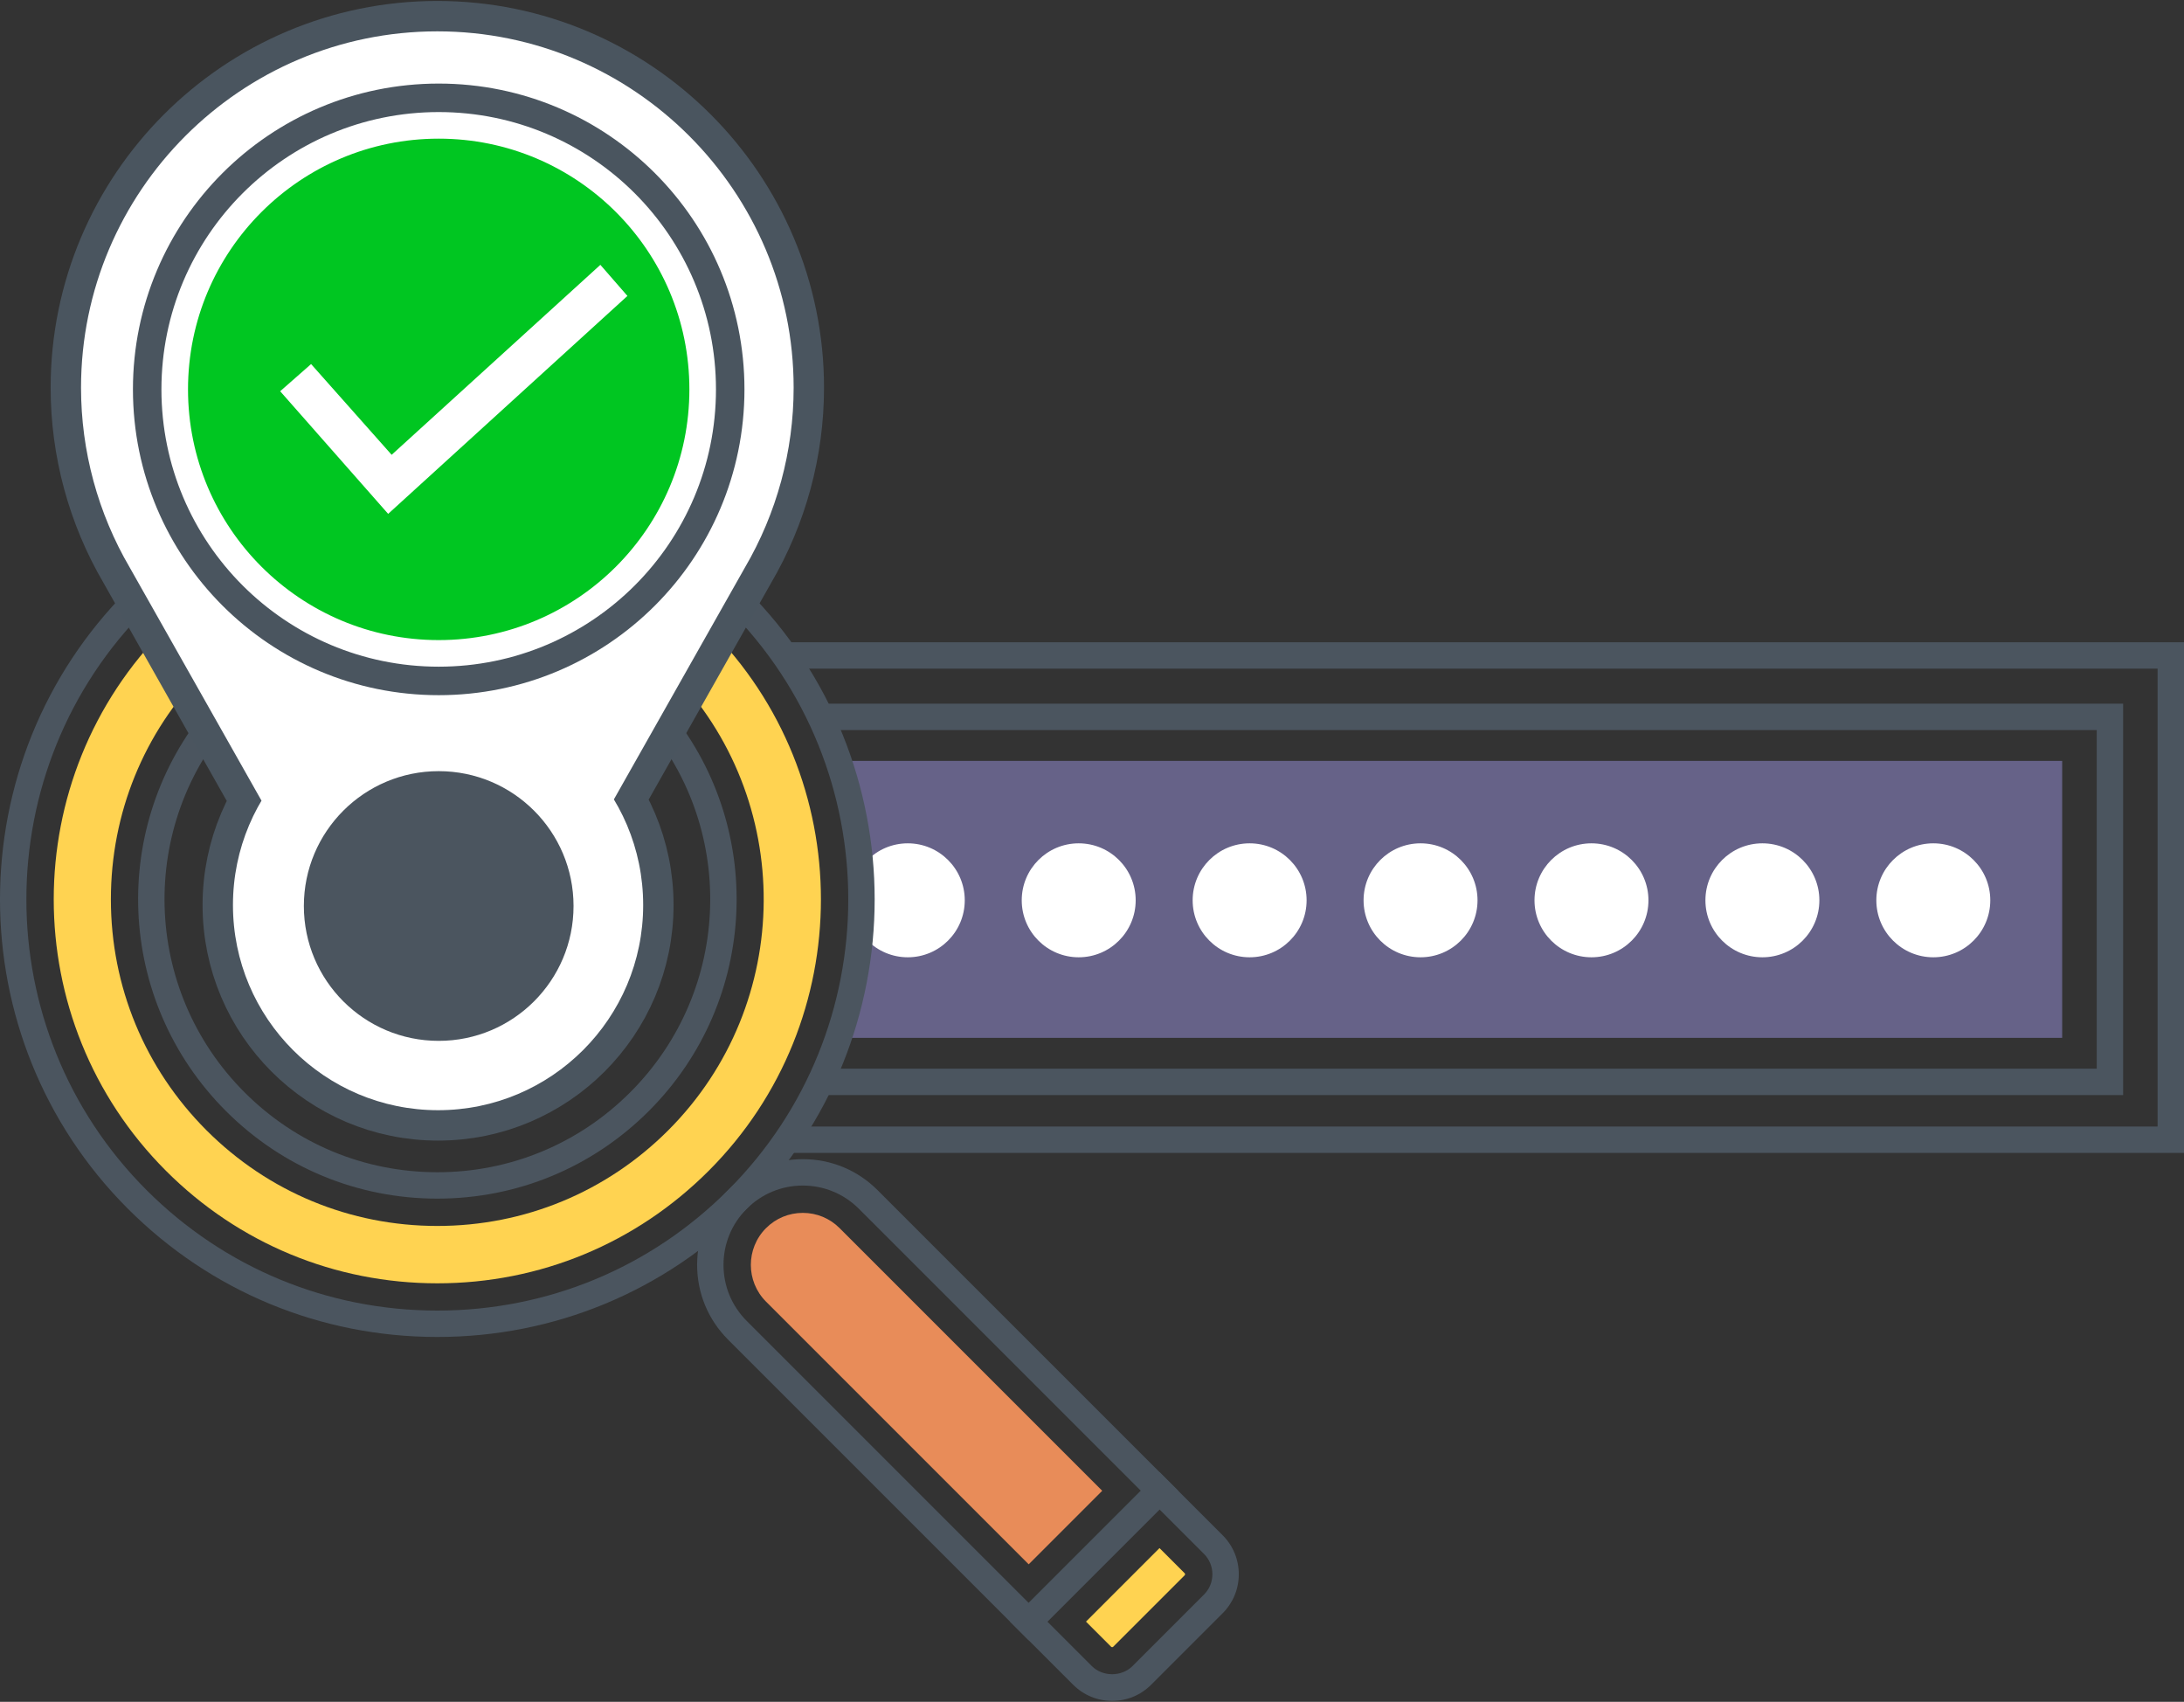 <?xml version="1.0" encoding="UTF-8"?>
<svg width="575px" height="448px" viewBox="0 0 575 448" version="1.1" xmlns="http://www.w3.org/2000/svg" xmlns:xlink="http://www.w3.org/1999/xlink">
    <rect x="0" y="0" width="575" height="448" fill="#333333" stroke="none"/>
    <!-- Generator: Sketch 59.1 (86144) - https://sketch.com -->
    <title>t-password-validation</title>
    <desc>Created with Sketch.</desc>
    <g id="Page-1" stroke="none" stroke-width="1" fill="none" fill-rule="evenodd">
        <g id="t-password-validation" transform="translate(-1, 8)" fill-rule="nonzero">
            <path d="M221.771,265.206 L543.924,265.206 L543.924,192.299 L221.771,192.299 C229.9,215.876 229.9,241.63 221.771,265.206 Z" id="Path" fill="#666288"></path>
            <circle id="Oval" fill="#FFFFFF" cx="240" cy="229" r="15"></circle>
            <circle id="Oval-Copy-6" fill="#FFFFFF" cx="285" cy="229" r="15"></circle>
            <circle id="Oval-Copy-7" fill="#FFFFFF" cx="330" cy="229" r="15"></circle>
            <circle id="Oval-Copy-8" fill="#FFFFFF" cx="375" cy="229" r="15"></circle>
            <circle id="Oval-Copy-9" fill="#FFFFFF" cx="420" cy="229" r="15"></circle>
            <circle id="Oval-Copy-10" fill="#FFFFFF" cx="465" cy="229" r="15"></circle>
            <circle id="Oval-Copy-11" fill="#FFFFFF" cx="510" cy="229" r="15"></circle>
            <path d="M197.594,147.299 C196.117,145.822 194.618,144.417 193.093,143.035 L189.878,140.121 L167.933,178.94 L169.603,180.796 C195.116,209.154 193.941,252.527 166.927,279.54 C153.357,293.109 135.322,300.582 116.142,300.582 C96.963,300.582 78.934,293.109 65.375,279.539 C38.361,252.526 37.185,209.153 62.698,180.796 L64.37,178.936 L42.4,140.121 L39.185,143.034 C37.661,144.416 36.161,145.821 34.684,147.298 C-10.23,192.212 -10.23,265.292 34.684,310.206 C56.443,331.965 85.374,343.948 116.147,343.948 C146.921,343.948 175.845,331.964 197.593,310.206 C242.508,265.293 242.508,192.213 197.594,147.299 Z M192.68,305.295 C172.244,325.741 145.065,337.001 116.148,337.001 C87.231,337.001 60.045,325.741 39.598,305.294 C-2.606,263.089 -2.606,194.416 39.598,152.212 C39.954,151.856 40.312,151.505 40.67,151.156 L55.881,178.046 C29.609,209.16 31.43,255.422 60.462,284.452 C75.333,299.335 95.107,307.53 116.143,307.53 C137.179,307.53 156.959,299.334 171.841,284.453 C200.873,255.422 202.69,209.157 176.419,178.042 L191.611,151.156 C191.969,151.504 192.327,151.855 192.683,152.211 C234.886,194.416 234.886,263.089 192.68,305.295 Z" id="Shape" fill="#4B555F"></path>
            <path d="M187.587,157.282 C186.846,156.54 186.128,155.822 185.364,155.128 L177.675,168.746 C210.446,202.305 210.191,256.267 176.934,289.548 C160.699,305.782 139.114,314.723 116.14,314.723 C93.189,314.723 71.604,305.782 55.369,289.548 C39.134,273.29 30.194,251.704 30.194,228.754 C30.194,206.127 38.856,184.866 54.604,168.747 L46.915,155.128 C46.151,155.823 45.433,156.541 44.692,157.283 C5.297,196.7 5.297,260.806 44.692,300.202 C63.776,319.309 89.159,329.823 116.14,329.823 C143.144,329.823 168.504,319.308 187.588,300.202 C226.982,260.805 226.982,196.699 187.587,157.282 Z" id="Path" fill="#FFD351"></path>
            <path d="M232.042,305.293 C226.787,300.037 219.798,297.142 212.365,297.142 C204.932,297.142 197.943,300.036 192.687,305.293 C187.431,310.55 184.536,317.538 184.536,324.971 C184.536,332.404 187.431,339.393 192.687,344.65 L271.832,423.792 L311.189,384.436 L232.042,305.293 Z M197.599,339.737 C193.656,335.793 191.483,330.549 191.483,324.971 C191.483,319.393 193.655,314.149 197.599,310.206 C201.543,306.262 206.787,304.09 212.365,304.09 C217.943,304.09 223.185,306.262 227.129,310.206 L301.361,384.435 L271.831,413.965 L197.599,339.737 Z" id="Shape" fill="#4B555F"></path>
            <path d="M222.042,315.29 C219.459,312.705 216.022,311.282 212.364,311.282 C208.708,311.282 205.271,312.706 202.684,315.291 C197.347,320.629 197.347,329.314 202.684,334.652 L271.832,403.796 L291.19,384.436 L222.042,315.29 Z" id="Path" fill="#E88C59"></path>
            <path d="M322.888,396.135 L306.275,379.522 L266.919,418.878 L283.532,435.491 C286.277,438.236 289.925,439.747 293.806,439.747 C297.687,439.747 301.335,438.236 304.08,435.492 L322.888,416.684 C325.633,413.94 327.145,410.291 327.145,406.41 C327.145,402.529 325.633,398.88 322.888,396.135 Z M317.976,411.771 L299.168,430.579 C296.302,433.442 291.311,433.443 288.445,430.578 L276.745,418.878 L306.275,389.348 L317.976,401.048 C319.409,402.48 320.197,404.384 320.197,406.409 C320.197,408.436 319.408,410.339 317.976,411.771 Z" id="Shape" fill="#4B555F"></path>
            <path d="M312.892,406.135 L306.274,399.519 L286.916,418.88 L293.532,425.496 C293.567,425.533 293.645,425.609 293.807,425.609 C293.969,425.609 294.047,425.531 294.084,425.495 L312.89,406.689 C313.042,406.535 313.042,406.286 312.892,406.135 Z" id="Path" fill="#FFD351"></path>
            <polygon id="Path" fill="#4B555F" points="217.142 177.236 217.142 184.184 553.025 184.184 553.025 273.323 217.142 273.323 217.142 280.271 559.973 280.271 559.973 177.236"></polygon>
            <path d="M116.135,0.253 C64.412,0.253 22.333,42.337 22.333,94.066 C22.333,110.73 26.786,127.128 35.183,141.439 L95.898,248.86 C100.08,256.258 107.646,260.674 116.141,260.674 C124.635,260.674 132.201,256.258 136.383,248.86 L197.071,141.487 C205.495,127.129 209.948,110.731 209.948,94.065 C209.948,42.337 167.864,0.253 116.135,0.253 Z M116.333,284.253 C146.156,284.253 170.333,260.076 170.333,230.253 C170.333,200.43 146.156,176.253 116.333,176.253 C86.51,176.253 62.333,200.43 62.333,230.253 C62.333,260.076 86.51,284.253 116.333,284.253 Z" id="Shape" stroke="#4A555F" stroke-width="16" fill="#4A555F"></path>
            <path d="M116.135,0.253 C64.412,0.253 22.333,42.337 22.333,94.066 C22.333,110.73 26.786,127.128 35.183,141.439 L95.898,248.86 C100.08,256.258 107.646,260.674 116.141,260.674 C124.635,260.674 132.201,256.258 136.383,248.86 L197.071,141.487 C205.495,127.129 209.948,110.731 209.948,94.065 C209.948,42.337 167.864,0.253 116.135,0.253 Z M116.333,284.253 C146.156,284.253 170.333,260.076 170.333,230.253 C170.333,200.43 146.156,176.253 116.333,176.253 C86.51,176.253 62.333,200.43 62.333,230.253 C62.333,260.076 86.51,284.253 116.333,284.253 Z" id="Shape" fill="#FFFFFF"></path>
            <path d="M116.135,29.472 C82.837,29.472 55.747,56.566 55.747,89.87 C55.747,123.174 82.838,150.268 116.135,150.268 C149.438,150.268 176.533,123.174 176.533,89.87 C176.533,56.566 149.439,29.472 116.135,29.472 Z M116.5,195 C136.106,195 152,210.894 152,230.5 C152,250.106 136.106,266 116.5,266 C96.894,266 81,250.106 81,230.5 C81,210.894 96.894,195 116.5,195 Z M116.135,36.419 C145.608,36.419 169.586,60.397 169.586,89.87 C169.586,119.343 145.609,143.321 116.135,143.321 C86.667,143.321 62.695,119.343 62.695,89.87 C62.695,60.397 86.668,36.419 116.135,36.419 Z" id="Shape" fill="#4B555F"></path>
            <path d="M116.137,158.375 C78.369,158.375 47.642,127.644 47.642,89.871 C47.642,52.097 78.369,21.367 116.137,21.367 C153.909,21.367 184.641,52.098 184.641,89.871 C184.641,127.644 153.909,158.375 116.137,158.375 Z" id="Shape" fill="#F58E70"></path>
            <g id="Secure" transform="translate(43, 21)">
                <circle id="Oval" stroke="#4A555F" stroke-width="14" fill="#00C621" cx="73.5" cy="73.5" r="73.5"></circle>
                <circle id="Oval" stroke="#FFFFFF" stroke-width="7" fill="#00C621" cx="73.5" cy="73.5" r="69.5"></circle>
                <polygon id="Path" stroke="#FFFFFF" stroke-width="6" fill="#4A555F" points="60.43 102 36 74.262 39.642 71.061 60.885 94.989 115.814 45 119 48.658"></polygon>
            </g>
            <polygon id="Path" fill="#4B555F" points="207.586 161.072 207.586 168.02 569.052 168.02 569.052 288.548 208.34 288.548 208.34 295.496 576 295.496 576 161.072"></polygon>
        </g>
    </g>
</svg>